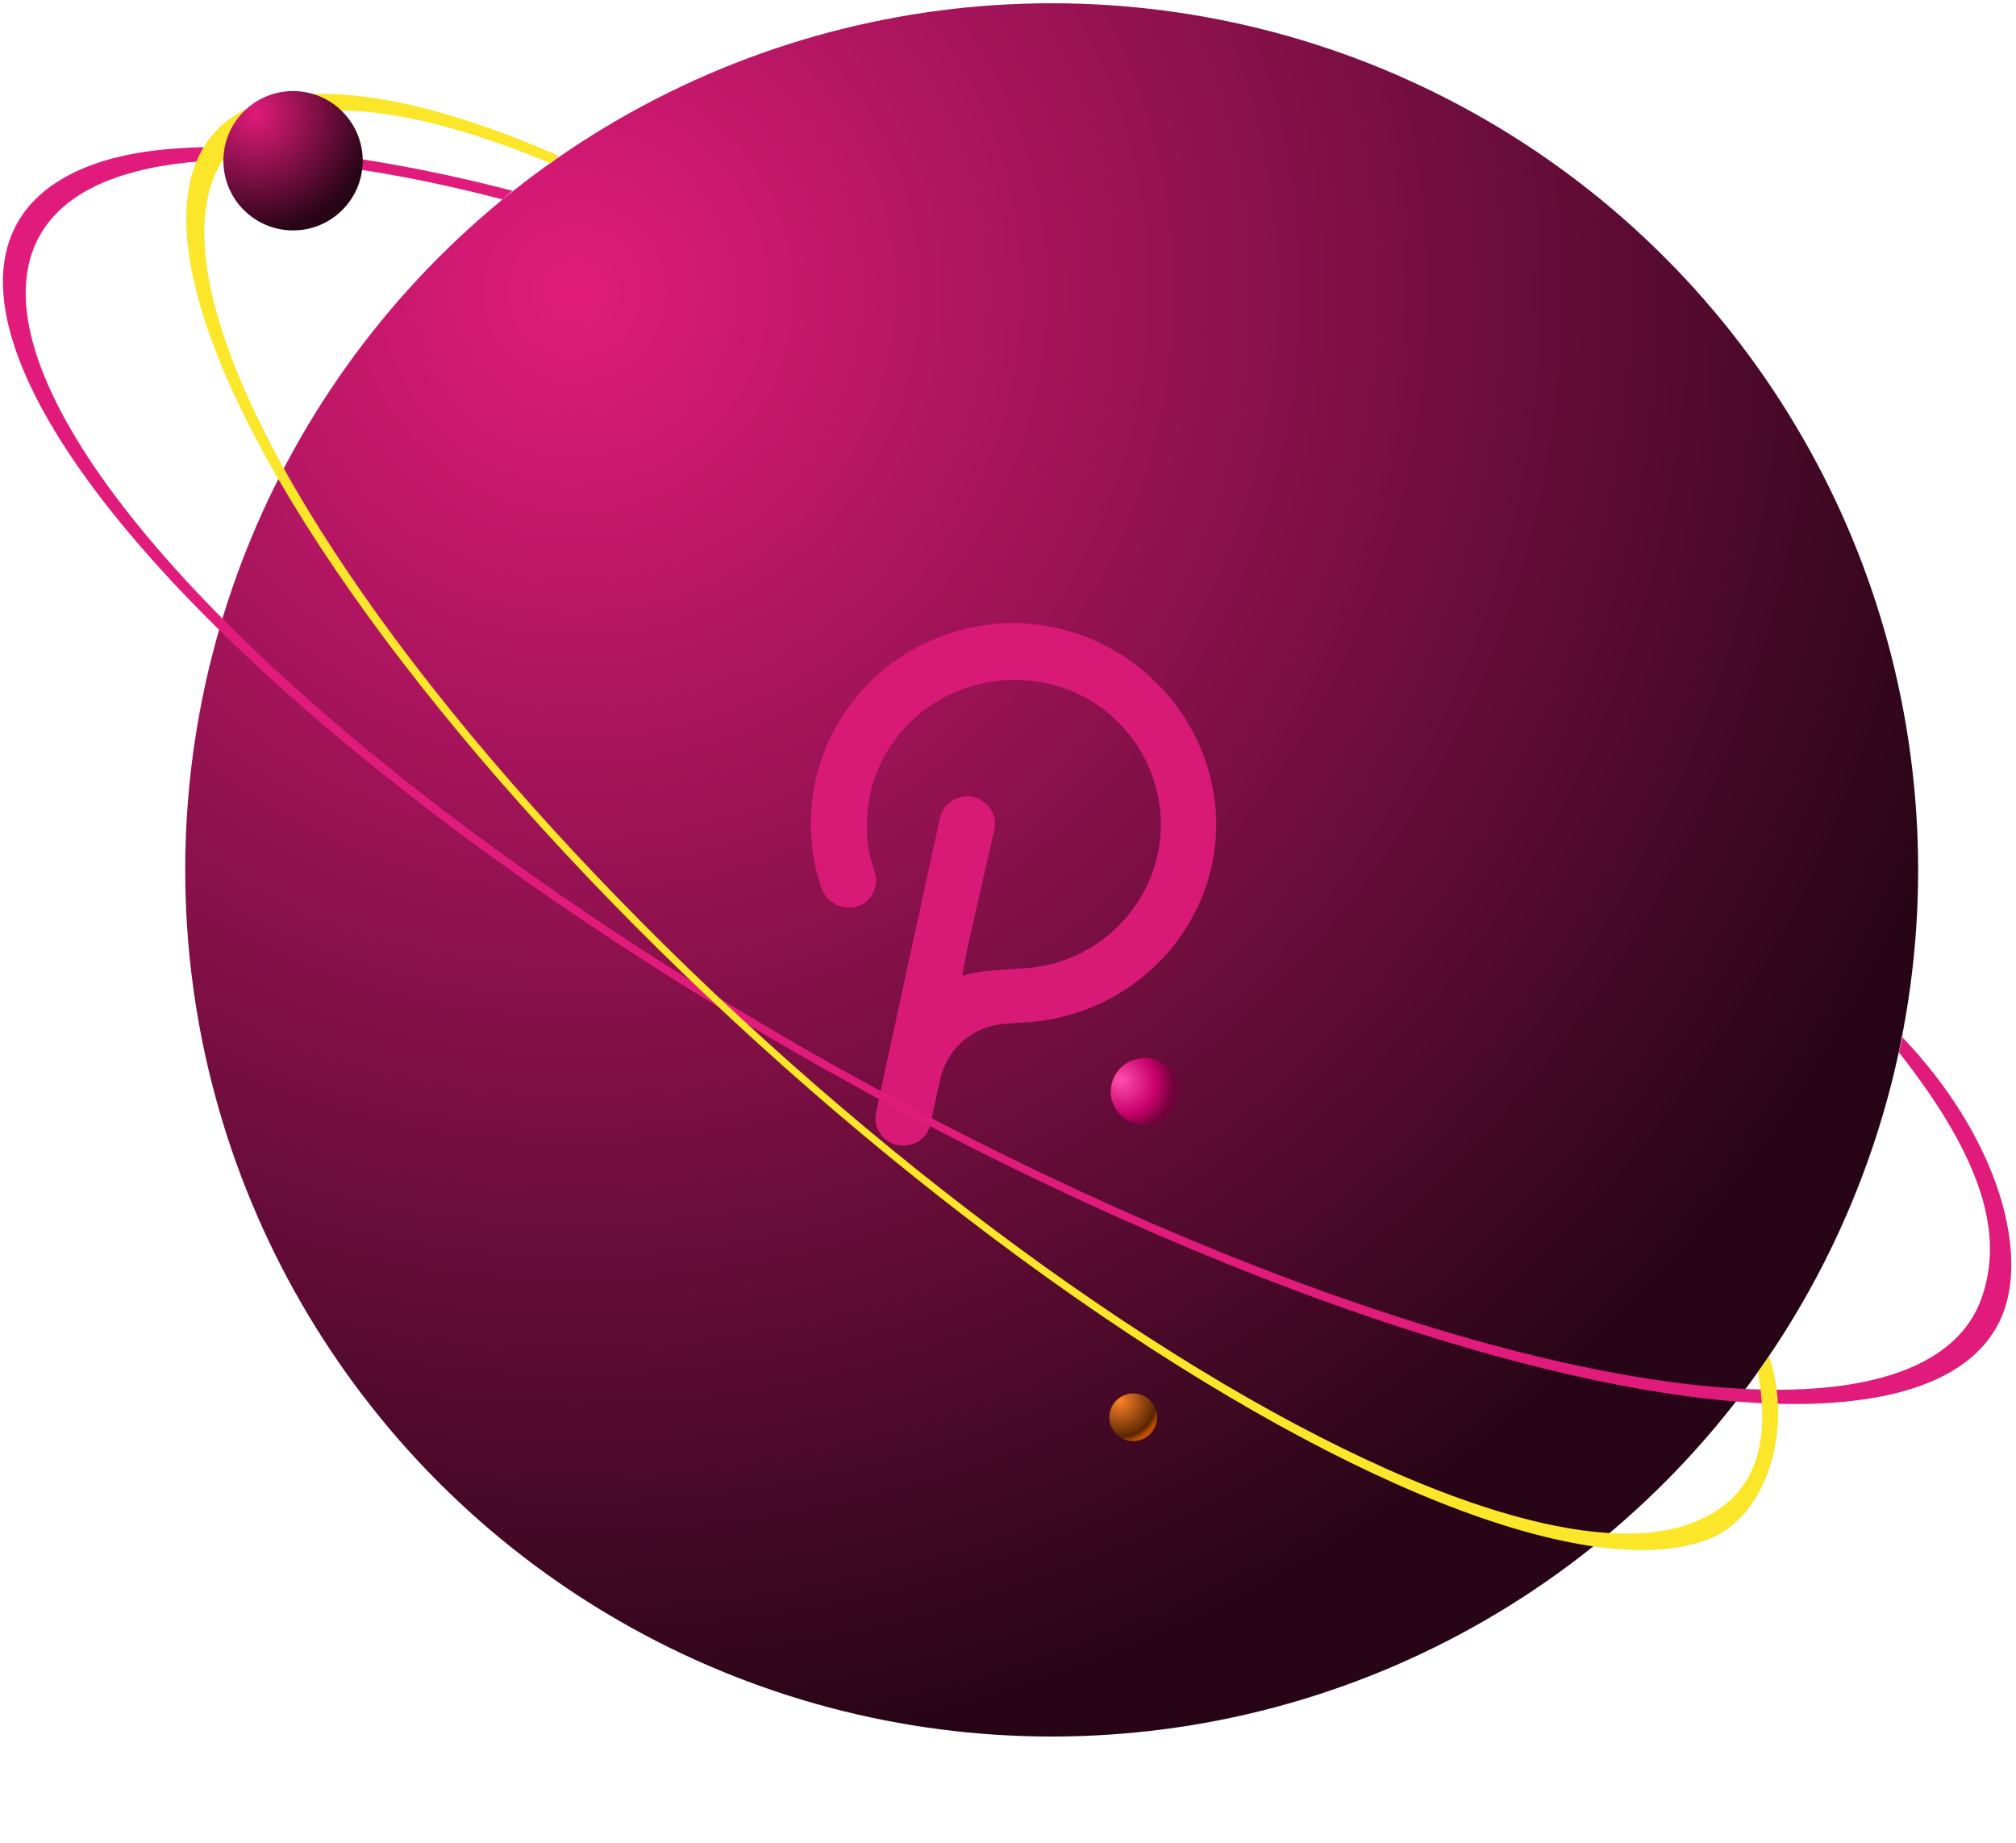 <svg width="547" height="500" viewBox="0 0 547 500" fill="none" xmlns="http://www.w3.org/2000/svg">
<g clip-path="url(#clip0)">
<circle cx="285.352" cy="235.98" r="235.096" fill="url(#paint0_radial)"/>
<g filter="url(#filter0_i)">
<path d="M274.326 165C243.666 165 219 189.273 219 219.444C219 225.342 219.922 231.466 221.997 237.138C223.38 240.994 227.76 243.036 231.679 241.901C235.598 240.54 237.673 236.23 236.289 232.374C234.676 227.837 233.984 223.3 234.215 218.536C234.906 196.986 253.118 179.972 275.249 180.426C297.379 180.879 314.438 199.027 313.977 220.805C313.285 240.994 297.149 257.554 276.632 258.688C276.632 258.688 268.794 259.142 265.105 259.596C263.722 259.822 262.339 260.049 260.956 260.503C260.725 260.73 260.495 260.73 260.264 260.503C260.034 260.276 260.034 260.049 260.264 259.822L261.417 253.471L268.794 221.031C269.716 216.948 266.95 213.092 263.031 212.184C258.881 211.277 254.962 213.999 254.04 217.856C254.04 217.856 236.751 297.026 236.751 297.706C235.828 301.562 238.134 305.419 242.053 306.553C242.283 306.553 242.283 306.553 242.514 306.553C246.433 307.461 250.352 305.192 251.504 301.109C251.504 300.882 251.504 300.882 251.504 300.655C251.735 299.748 254.04 289.086 254.04 289.086C255.654 281.146 262.108 275.021 270.177 273.887C271.791 273.66 278.937 273.206 278.937 273.206C309.366 270.484 331.728 243.943 328.731 214.226C325.734 186.777 302.451 165.454 274.326 165Z" fill="#D81A76"/>
</g>
<path d="M312.429 287.17C307.358 286.263 302.517 289.439 301.595 294.203C300.442 298.967 303.669 303.957 308.51 304.865H308.741C313.582 305.999 318.423 303.05 319.576 298.286C319.576 298.059 319.576 298.059 319.576 297.832C320.728 293.069 317.501 288.305 312.429 287.17Z" fill="url(#paint1_radial)"/>
<path d="M516.208 281.408C541.687 308.228 549.956 338.108 543.765 355.527C537.573 372.945 516.14 381.73 482.096 380.802C448.053 379.874 402.878 369.275 352.115 350.305C301.352 331.334 247.209 304.818 196.329 274.008C145.449 243.199 100.044 209.437 65.685 176.864C31.326 144.292 9.508 114.325 2.908 90.642C-3.693 66.958 5.211 50.588 28.528 43.538C51.844 36.489 93.447 39.873 139.055 51.764L136.373 54.11C91.8 42.49 56.865 40.43 34.077 47.32C11.29 54.209 2.587 70.208 9.038 93.355C15.489 116.501 36.812 145.788 70.392 177.622C103.971 209.455 148.346 242.452 198.073 272.562C247.799 302.673 300.714 328.588 350.326 347.128C399.937 365.669 444.087 376.027 477.359 376.934C510.631 377.841 531.577 369.256 537.628 352.232C543.68 335.209 538.35 314.817 515.202 285.431L516.208 281.408Z" fill="#E11B7B"/>
<path d="M463.374 417.639C479.251 411.66 486.707 388.017 480.002 367.902L476.985 372.261C481.054 394.538 474.426 407.38 458.91 413.224C443.393 419.067 418.964 415.711 388.158 403.502C357.353 391.294 321.296 370.68 283.731 343.8C246.166 316.92 208.464 284.755 174.541 250.646C140.617 216.537 111.71 181.727 90.82 149.833C69.931 117.939 57.821 90.123 55.75 69.274C53.678 48.425 61.72 35.304 79.039 31.274C95.484 27.447 119.722 31.947 149.448 44.312L151.635 42.254C118.978 28.028 92.41 22.701 74.688 26.825C56.967 30.949 48.738 44.374 50.858 65.707C52.978 87.039 65.368 115.501 86.743 148.135C108.117 180.77 137.695 216.387 172.406 251.288C207.117 286.188 245.694 319.1 284.13 346.603C322.567 374.107 359.461 395.2 390.981 407.692C422.501 420.183 447.498 423.618 463.374 417.639Z" fill="#FBE62A"/>
<circle cx="79.514" cy="43.607" r="18.901" fill="url(#paint2_radial)"/>
<circle cx="307.473" cy="384.473" r="6.473" fill="url(#paint3_radial)"/>
</g>
<defs>
<filter id="filter0_i" x="219" y="165" width="110" height="141.752" filterUnits="userSpaceOnUse" color-interpolation-filters="sRGB">
<feFlood flood-opacity="0" result="BackgroundImageFix"/>
<feBlend mode="normal" in="SourceGraphic" in2="BackgroundImageFix" result="shape"/>
<feColorMatrix in="SourceAlpha" type="matrix" values="0 0 0 0 0 0 0 0 0 0 0 0 0 0 0 0 0 0 127 0" result="hardAlpha"/>
<feOffset dx="1" dy="4"/>
<feComposite in2="hardAlpha" operator="arithmetic" k2="-1" k3="1"/>
<feColorMatrix type="matrix" values="0 0 0 0 0.227 0 0 0 0 0.031 0 0 0 0 0.125 0 0 0 0.3 0"/>
<feBlend mode="normal" in2="shape" result="effect1_innerShadow"/>
</filter>
<radialGradient id="paint0_radial" cx="0" cy="0" r="1" gradientUnits="userSpaceOnUse" gradientTransform="translate(156.502 77.517) rotate(45.372) scale(442.777)">
<stop stop-color="#E11B7B"/>
<stop offset="0.902" stop-color="#280516"/>
</radialGradient>
<radialGradient id="paint1_radial" cx="0" cy="0" r="1" gradientUnits="userSpaceOnUse" gradientTransform="translate(304 293) rotate(31.264) scale(16.378 14.431)">
<stop stop-color="#FF51AD"/>
<stop offset="0.603" stop-color="#C9006B"/>
<stop offset="0.911" stop-color="#6F023B"/>
</radialGradient>
<radialGradient id="paint2_radial" cx="0" cy="0" r="1" gradientUnits="userSpaceOnUse" gradientTransform="translate(69.155 30.867) rotate(45.372) scale(35.598)">
<stop stop-color="#E11B7B"/>
<stop offset="0.902" stop-color="#280516"/>
</radialGradient>
<radialGradient id="paint3_radial" cx="0" cy="0" r="1" gradientUnits="userSpaceOnUse" gradientTransform="translate(303.925 380.11) rotate(46.547) scale(11.182)">
<stop stop-color="#FB822A"/>
<stop offset="0.87" stop-color="#5A2600"/>
<stop offset="1" stop-color="#BC4F00"/>
</radialGradient>
<clipPath id="clip0">
<rect width="547" height="500" fill="white"/>
</clipPath>
</defs>
</svg>
